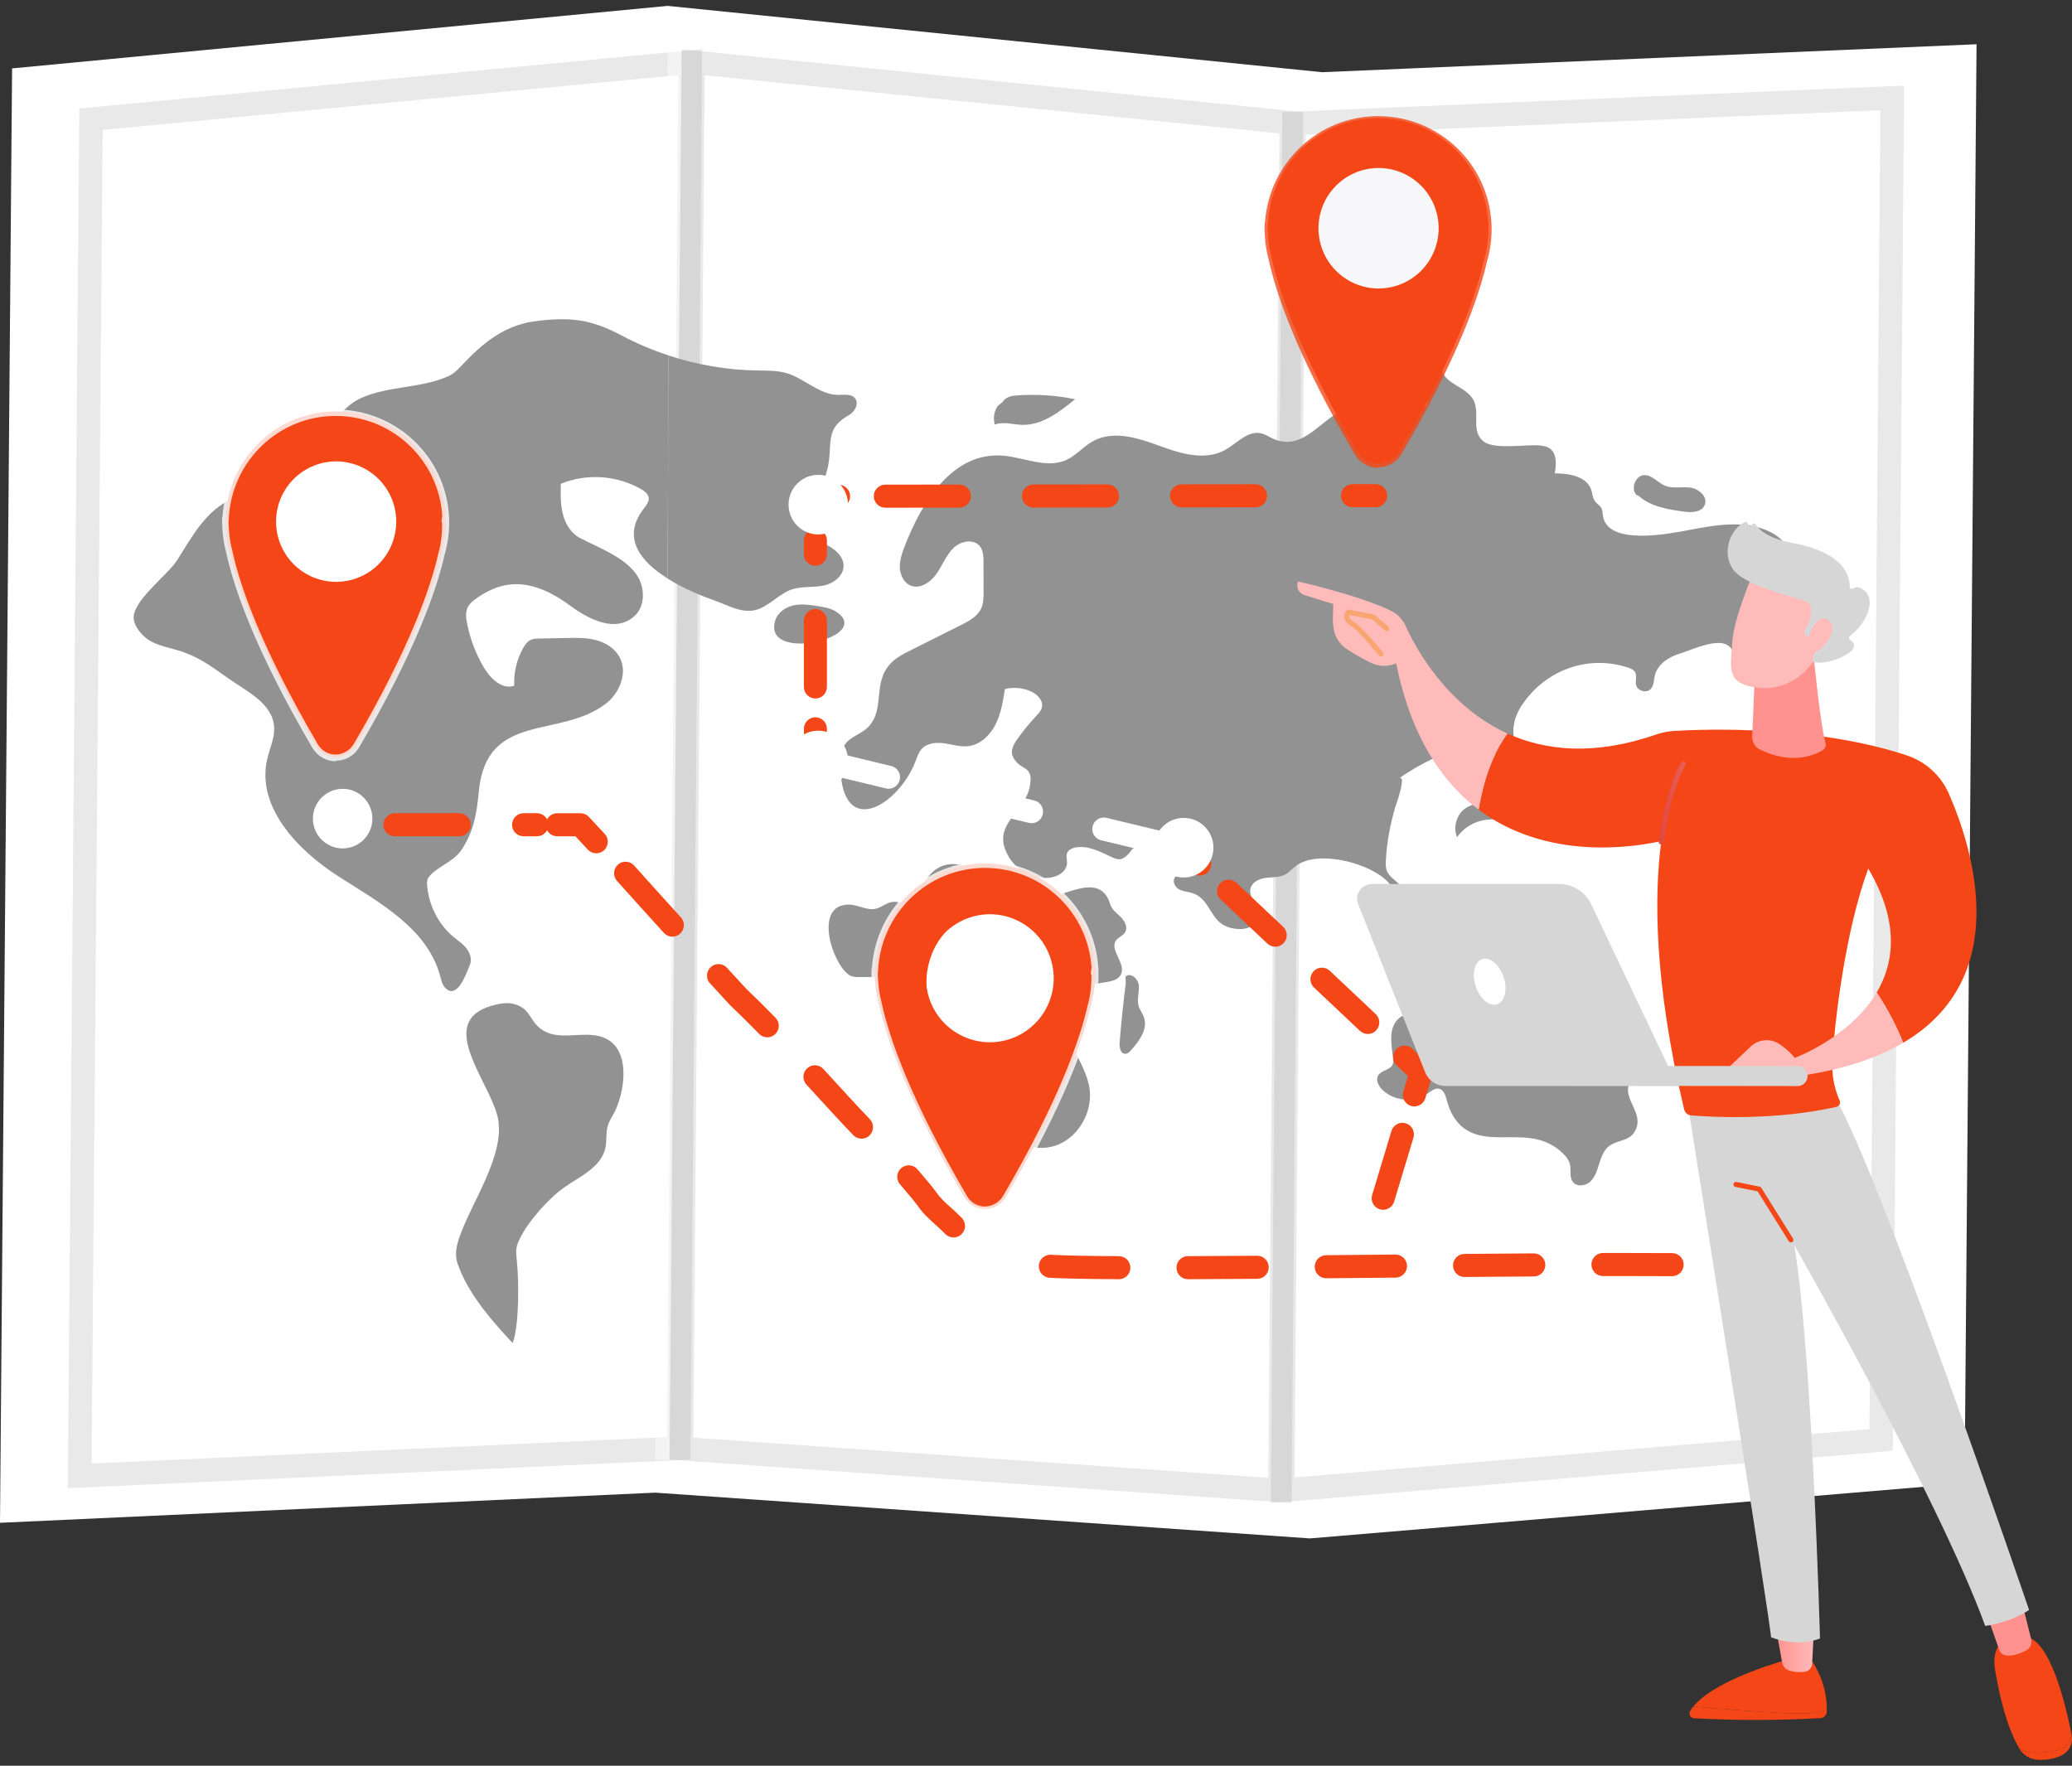 <svg width="176" height="150" viewBox="0 0 176 150" fill="none" xmlns="http://www.w3.org/2000/svg">
<rect x="0" y="0" width="176" height="150" fill="#333333" stroke="none"/>
<path d="M112.303 6.134L56.711 0.5L1.027 5.811L0 129.363L55.66 126.801L111.267 130.689L166.876 126.011L167.892 3.759L112.303 6.134Z" fill="white"/>
<path d="M58.633 5.281L57.655 123.04L6.77 125.376L7.729 10.128L58.633 5.281Z" stroke="#929292" stroke-opacity="0.2" stroke-width="2"/>
<path d="M109.687 10.429L108.72 126.613L57.886 123.063L58.865 5.286L109.687 10.429Z" stroke="#929292" stroke-opacity="0.2" stroke-width="2"/>
<path d="M160.734 8.318L159.786 122.327L108.951 126.597L109.917 10.485L160.734 8.318Z" stroke="#929292" stroke-opacity="0.2" stroke-width="2"/>
<path opacity="0.47" d="M57.91 4.18L56.713 4.169L55.649 124.016L56.846 124.027L57.91 4.18Z" fill="white"/>
<path d="M95.627 83.504C95.415 85.176 95.241 86.853 95.106 88.535C95.074 88.936 95.152 89.48 95.538 89.52C95.771 89.544 95.964 89.348 96.121 89.168C96.786 88.405 97.501 87.421 97.179 86.448C97.059 86.086 96.804 85.782 96.706 85.413C96.559 84.857 96.79 84.267 96.731 83.694C96.671 83.122 95.985 82.559 95.601 82.976L95.627 83.504Z" fill="#929292"/>
<path d="M52.827 28.514C50.21 27.127 48.565 26.939 45.747 27.247C43.09 27.537 41.295 28.875 39.47 30.782C39.055 31.216 38.653 31.69 38.114 31.94C35.86 32.985 33 32.773 30.698 33.802C27.96 35.029 27.184 38.842 24.682 40.528C23.232 41.503 21.407 41.627 19.816 42.325C17.461 43.359 16.374 45.506 15.039 47.597C14.216 48.883 11.187 51.084 11.359 52.588C11.398 52.86 11.497 53.12 11.648 53.35C12.482 54.698 13.728 54.84 15.042 55.225C16.779 55.734 17.826 56.515 19.363 57.605C20.965 58.741 23.143 59.735 23.284 61.742C23.349 62.674 22.915 63.555 22.702 64.463C21.746 68.557 25.297 72.237 28.753 74.45C32.209 76.662 36.287 78.851 37.386 82.907C37.487 83.277 37.571 83.678 37.842 83.943C38.851 84.938 39.607 82.687 39.913 81.971C40.108 81.514 39.931 80.958 39.624 80.567C39.316 80.176 38.896 79.903 38.516 79.587C37.239 78.52 36.411 76.895 36.28 75.2C36.263 74.984 36.262 74.751 36.379 74.573C36.979 73.664 38.472 73.291 39.205 72.189C40.252 70.613 40.492 69.118 40.67 67.247C41.322 60.376 47.566 62.805 51.483 59.761C52.213 59.194 52.761 58.299 52.886 57.384C52.963 56.88 52.887 56.365 52.668 55.905C52.282 55.121 51.495 54.615 50.673 54.389C49.851 54.163 48.989 54.179 48.14 54.198L45.776 54.247C45.543 54.252 45.303 54.259 45.09 54.356C44.788 54.492 44.583 54.788 44.42 55.084C43.889 56.051 43.633 57.146 43.679 58.25C42.64 58.615 41.632 57.622 41.065 56.648C40.408 55.516 39.94 54.283 39.68 52.999C39.58 52.502 39.518 51.953 39.766 51.515C39.903 51.274 40.12 51.094 40.339 50.927C41.221 50.268 42.239 49.77 43.32 49.652C45.167 49.449 46.962 50.362 48.476 51.481C49.93 52.556 52.301 53.843 53.933 52.298C54.775 51.5 54.79 50.048 54.203 49.031C53.25 47.383 50.819 46.522 49.236 45.689C48.495 45.297 48.019 44.498 47.809 43.664C47.598 42.83 47.617 41.955 47.639 41.094C48.739 40.652 49.923 40.464 51.105 40.545C52.287 40.625 53.436 40.972 54.466 41.559C54.758 41.728 55.07 41.963 55.105 42.307C55.139 42.653 54.87 42.958 54.657 43.238C52.761 45.721 54.465 47.731 56.696 49.135C56.749 42.83 56.761 36.493 56.767 30.183C55.409 29.738 54.091 29.18 52.827 28.514Z" fill="#929292"/>
<path d="M72.643 33.852C72.337 33.44 71.73 33.544 71.229 33.547C69.627 33.558 68.355 32.157 66.815 31.699C66.008 31.459 65.154 31.487 64.314 31.474C61.748 31.431 59.202 30.998 56.764 30.19C56.761 36.501 56.746 42.838 56.693 49.142C58.084 50.017 59.678 50.656 60.734 51.031C61.854 51.428 62.924 52.081 64.123 51.836C65.231 51.609 66.234 50.352 67.386 50.031C68.22 49.799 69.111 49.92 69.958 49.744C70.806 49.568 71.688 48.91 71.653 48.015C71.624 47.286 71.007 46.737 70.392 46.381C70.392 46.451 69.327 45.577 69.227 45.388C68.297 43.521 69.648 41.877 70.165 40.265C70.914 37.931 69.805 36.559 72.108 35.267C72.596 34.994 72.982 34.31 72.643 33.852Z" fill="#929292"/>
<path d="M41.527 92.946C41.928 93.796 42.257 94.592 42.344 95.273C42.724 98.233 40.267 101.875 39.221 104.577C38.931 105.329 38.635 106.129 38.765 106.929C38.82 107.266 38.949 107.583 39.078 107.898C40.027 110.215 41.891 112.313 43.547 114.1C44.114 112.568 44.069 108.888 43.916 107.255C43.865 106.717 43.776 106.154 43.966 105.651C44.58 104.036 46.573 101.815 47.953 100.852C49.302 99.909 51.075 99.153 51.425 97.502C51.559 96.869 51.446 96.19 51.644 95.575C51.762 95.205 51.985 94.884 52.165 94.541C53.038 92.859 53.534 89.612 51.786 88.417C49.831 87.081 47.068 89.037 45.392 86.858C45.139 86.532 44.95 86.147 44.663 85.851C44.129 85.301 43.309 85.127 42.566 85.256C37.625 86.11 40.058 89.845 41.527 92.946Z" fill="#929292"/>
<path d="M72.549 68.493C74.109 69.528 76.802 67.258 77.792 64.604C77.916 64.272 78.031 63.925 78.258 63.658C78.72 63.114 79.515 63.044 80.207 63.145C80.899 63.245 81.59 63.475 82.284 63.383C83.279 63.252 84.101 62.459 84.565 61.536C85.029 60.614 85.198 59.566 85.359 58.539C86.102 58.352 86.886 58.423 87.584 58.742C88.119 58.988 88.648 59.53 88.496 60.118C88.427 60.387 88.229 60.597 88.04 60.797C87.454 61.425 86.909 62.091 86.41 62.791C86.102 63.222 85.8 63.786 86.031 64.267C86.661 65.578 87.814 64.896 87.482 66.771C87.065 69.119 83.99 70.078 85.747 72.883C86.39 73.91 87.559 74.524 88.738 74.582C89.585 74.622 90.628 74.167 90.637 73.289C90.641 73.028 90.547 72.76 90.626 72.513C90.729 72.192 91.082 72.034 91.403 71.984C92.46 71.817 93.481 72.366 94.456 72.82C94.75 72.958 95.102 73.082 95.382 72.918C96.294 72.377 95.868 71.929 97.108 71.808C98.164 71.706 99.401 72.551 100 73.386C100.143 73.588 100.274 73.844 100.182 74.078C100.104 74.279 99.884 74.383 99.774 74.567C99.591 74.872 99.774 75.293 100.063 75.492C100.351 75.691 100.707 75.734 101.046 75.807C102.634 76.146 102.671 77.716 103.793 78.499C104.705 79.136 107.025 79.261 106.82 77.431C106.745 76.762 106.097 76.212 106.204 75.548C106.298 74.963 106.931 74.652 107.498 74.577C108.065 74.503 108.671 74.559 109.177 74.285C109.514 74.102 109.77 73.792 110.078 73.56C111.973 72.129 116.464 73.344 117.916 74.948C119.275 76.447 119.428 79.03 121.175 80.001C120.971 78.01 120.002 76.113 118.527 74.82C118.256 74.582 117.957 74.35 117.815 74.012C117.695 73.729 117.703 73.408 117.718 73.097C117.795 71.52 118.094 70.051 118.509 68.578C118.459 68.755 119.617 65.555 118.785 66.161C120.277 65.078 123.534 63.299 125.403 63.417C126.377 63.477 127.338 64.061 127.75 64.98C128.161 65.898 127.912 67.12 127.107 67.691C126.337 68.238 125.267 68.133 124.484 68.661C123.73 69.17 123.408 70.267 123.762 71.125C124.251 70.424 124.979 69.926 125.808 69.722C126.902 69.461 128.142 69.736 129.087 69.108C129.783 68.645 130.148 67.76 130.157 66.903C130.165 66.045 129.859 65.212 129.45 64.467C129.153 63.928 128.798 63.411 128.638 62.813C128.384 61.854 128.685 60.809 129.22 59.983C131.211 56.912 134.896 55.586 138.305 56.716C138.532 56.791 138.774 56.893 138.891 57.108C139.063 57.42 138.898 57.817 138.97 58.167C139.085 58.719 139.897 58.929 140.247 58.494C140.489 58.195 140.474 57.764 140.565 57.383C140.803 56.399 141.771 55.797 142.711 55.516C143.861 55.173 146.947 53.589 147.267 55.684C147.295 55.866 147.289 56.06 147.366 56.228C147.582 56.7 148.304 56.632 148.648 56.25C149.355 55.462 149.48 54.167 150.165 53.286C150.772 52.507 151.668 52.04 152.177 51.17C153.435 49.014 152.476 46.196 150.287 45.152C148.189 44.152 145.747 44.596 143.474 45.022C141.91 45.314 136.536 46.432 136.153 43.803C136.122 43.588 136.129 43.358 136.028 43.167C135.904 42.93 135.643 42.806 135.485 42.592C135.282 42.319 135.274 41.946 135.165 41.622C134.768 40.441 133.275 40.224 132.068 40.209C132.19 39.477 132.256 38.584 131.688 38.131C131.367 37.875 130.934 37.847 130.529 37.828C129.477 37.782 126.945 38.173 126.069 37.536C124.915 36.69 125.71 35.249 125.206 34.085C124.671 32.847 122.682 32.675 122.461 31.341C122.413 31.051 122.466 30.753 122.432 30.462C122.351 29.751 121.793 29.216 121.271 28.748C120.324 27.899 119.25 27.003 118.002 27.036C117.767 27.229 117.978 27.633 118.243 27.778C118.507 27.923 118.846 27.998 118.981 28.276C119.238 28.808 118.5 29.246 117.938 29.357C117.911 30.136 118.665 30.652 119.248 31.143C120.247 31.996 120.933 33.159 121.197 34.447C119.208 34.817 117.177 34.903 115.164 34.704C112.742 34.463 111.189 38.449 108.317 37.344C107.893 37.181 107.514 36.887 107.069 36.801C105.952 36.581 105.052 37.679 104.048 38.233C102.519 39.076 100.645 38.639 99.006 38.058C97.051 37.365 94.668 36.369 92.694 37.565C91.957 38.012 91.368 38.708 90.587 39.068C88.948 39.822 87.089 38.896 85.304 38.718C80.9 38.28 78.25 42.749 76.819 46.47C76.602 47.035 76.407 47.629 76.436 48.234C76.465 48.84 76.762 49.47 77.296 49.721C78.088 50.091 79.008 49.502 79.525 48.778C80.042 48.054 80.357 47.169 80.989 46.551C81.621 45.933 82.784 45.735 83.283 46.472C83.528 46.835 83.539 47.31 83.54 47.753C83.54 48.595 83.541 49.437 83.545 50.278C83.545 50.742 83.545 51.221 83.362 51.644C83.059 52.35 82.337 52.74 81.668 53.077L77.295 55.272C76.804 55.519 76.306 55.769 75.888 56.135C73.985 57.802 75.264 60.108 73.795 61.712C73.202 62.36 72.219 62.555 71.732 63.292C71.373 63.837 71.375 64.545 71.39 65.205C71.434 67.031 71.891 68.056 72.549 68.493Z" fill="#929292"/>
<path d="M123.361 82.495C122.771 83.602 122.852 85.049 121.519 85.659C120.632 86.066 119.499 85.88 118.774 86.551C117.949 87.316 118.165 88.674 118.324 89.809C118.353 90.013 118.376 90.229 118.296 90.417C118.083 90.916 117.322 90.903 117.06 91.375C116.836 91.781 117.114 92.29 117.448 92.606C118.467 93.562 120.12 93.686 121.264 92.894C121.568 92.683 121.897 92.402 122.251 92.492C122.666 92.597 122.805 93.119 122.917 93.545C123.157 94.453 123.629 95.326 124.376 95.862C126.726 97.547 130.032 95.497 132.642 97.874C132.963 98.166 133.268 98.513 133.359 98.944C133.46 99.412 133.309 99.947 133.562 100.347C133.879 100.848 134.658 100.78 135.084 100.376C135.51 99.972 135.681 99.363 135.859 98.793C136.037 98.224 136.271 97.622 136.76 97.303C137.584 96.767 138.524 96.973 138.98 95.882C139.549 94.491 137.851 93.34 138.39 92.073C138.631 91.507 139.016 90.889 138.774 90.324C138.651 90.037 138.391 89.845 138.176 89.622C137.171 88.577 136.999 87.597 135.659 86.962C134.804 86.556 133.032 87.081 132.681 85.602C132.59 85.216 132.721 84.732 132.434 84.47C132.272 84.32 132.034 84.31 131.817 84.311C130.318 84.316 128.534 84.34 127.679 83.062C126.735 81.649 126.624 80.631 124.706 81.332C124.124 81.529 123.641 81.947 123.361 82.495Z" fill="#929292"/>
<path d="M78.66 74.725C78.348 75.174 78.172 75.716 77.842 76.151C76.915 77.379 76.512 76.294 75.464 76.707C75.102 76.85 74.781 77.105 74.404 77.195C73.641 77.376 72.883 76.849 72.1 76.845C69.084 76.833 70.667 81.861 72.128 82.825C72.398 83.004 72.738 83.006 73.059 83.003L76.042 82.972C76.325 82.972 76.629 82.972 76.863 83.139C77.58 83.652 76.897 84.92 77.33 85.707C77.626 86.246 78.316 86.346 78.906 86.457C80.152 86.692 80.425 88.098 81.187 88.967C82.164 90.082 83.103 90.535 83.657 92.152C83.983 93.113 84.099 94.153 84.531 95.07C85.422 96.954 87.732 97.968 89.656 97.322C91.581 96.676 92.878 94.448 92.534 92.38C92.333 91.173 91.662 90.115 91.197 88.988C90.255 86.71 90.892 83.935 93.501 83.5C94.16 83.39 95 83.352 95.243 82.709C95.597 81.782 94.23 80.698 94.797 79.892C95.001 79.602 95.396 79.501 95.575 79.191C95.816 78.779 95.542 78.245 95.206 77.911C94.871 77.577 94.447 77.288 94.308 76.827C93.526 74.233 90.966 75.854 89.255 76.196C87.73 76.501 86.86 76.303 85.591 75.543C83.627 74.365 80.649 71.863 78.66 74.725Z" fill="#929292"/>
<path d="M85.158 34.16C85.384 33.723 85.934 33.621 86.411 33.588C88.055 33.472 89.707 33.582 91.322 33.915C89.986 35.004 88.495 36.149 86.797 36.09C86.026 36.063 85.227 35.787 84.507 36.071C84.424 35.806 84.403 35.526 84.445 35.252C84.487 34.977 84.591 34.716 84.748 34.488L85.158 34.16Z" fill="#929292"/>
<path d="M66.182 54.188C67.857 55.561 73.765 53.731 71.008 51.954C70.563 51.668 70.031 51.58 69.509 51.497C68.813 51.386 68.099 51.276 67.409 51.424C66.719 51.573 66.047 52.036 65.84 52.734C65.642 53.407 65.808 53.879 66.182 54.188Z" fill="#929292"/>
<path d="M139.153 42.094C140.189 43.035 141.64 43.27 143.005 43.46C143.686 43.557 144.578 43.531 144.814 42.86C145.062 42.154 144.261 41.501 143.54 41.419C142.819 41.337 142.054 41.535 141.386 41.241C140.793 40.98 140.327 40.353 139.683 40.359C138.934 40.366 138.482 41.499 139.005 42.053L139.153 42.094Z" fill="#929292"/>
<path d="M101.913 74.38C101.664 74.38 101.425 74.285 101.244 74.114L99.81 72.76C99.709 72.674 99.627 72.569 99.567 72.45C99.508 72.331 99.474 72.201 99.466 72.068C99.459 71.936 99.478 71.803 99.524 71.678C99.569 71.553 99.639 71.438 99.73 71.341C99.821 71.245 99.93 71.167 100.052 71.114C100.174 71.061 100.305 71.033 100.437 71.033C100.57 71.032 100.701 71.058 100.823 71.11C100.946 71.162 101.056 71.238 101.148 71.334L102.582 72.688C102.724 72.822 102.822 72.997 102.864 73.188C102.907 73.379 102.891 73.579 102.819 73.761C102.747 73.943 102.622 74.099 102.461 74.21C102.299 74.32 102.108 74.379 101.913 74.38Z" fill="#F54617"/>
<path d="M116.186 87.837C115.937 87.837 115.698 87.742 115.516 87.571L111.586 83.865C111.411 83.684 111.312 83.442 111.311 83.19C111.309 82.939 111.404 82.695 111.576 82.512C111.748 82.328 111.984 82.218 112.235 82.205C112.486 82.191 112.733 82.275 112.924 82.439L116.854 86.145C116.996 86.28 117.094 86.454 117.137 86.645C117.179 86.836 117.163 87.036 117.091 87.218C117.019 87.4 116.894 87.556 116.733 87.666C116.572 87.777 116.381 87.836 116.186 87.837ZM108.323 80.424C108.075 80.424 107.836 80.329 107.655 80.159L103.723 76.452C103.622 76.366 103.54 76.261 103.481 76.142C103.421 76.023 103.387 75.893 103.379 75.76C103.372 75.627 103.391 75.495 103.437 75.37C103.482 75.245 103.552 75.13 103.643 75.033C103.734 74.936 103.844 74.859 103.965 74.806C104.087 74.753 104.218 74.725 104.35 74.725C104.483 74.724 104.614 74.75 104.737 74.802C104.859 74.854 104.969 74.93 105.061 75.026L108.992 78.732C109.134 78.867 109.232 79.041 109.274 79.232C109.316 79.424 109.3 79.623 109.229 79.805C109.157 79.987 109.032 80.143 108.871 80.254C108.709 80.364 108.519 80.423 108.323 80.424Z" fill="#F54617"/>
<path d="M120.137 93.991C119.985 93.99 119.835 93.955 119.699 93.886C119.563 93.817 119.445 93.718 119.354 93.595C119.263 93.472 119.202 93.33 119.176 93.18C119.15 93.029 119.159 92.875 119.203 92.728L119.598 91.418L118.603 90.48C118.43 90.299 118.332 90.058 118.331 89.807C118.33 89.556 118.425 89.314 118.596 89.131C118.768 88.948 119.003 88.838 119.253 88.823C119.503 88.809 119.75 88.892 119.941 89.054L121.374 90.408C121.507 90.533 121.602 90.692 121.649 90.868C121.696 91.044 121.693 91.23 121.64 91.404L121.07 93.295C121.009 93.496 120.886 93.672 120.718 93.797C120.55 93.922 120.347 93.99 120.137 93.991Z" fill="#F54617"/>
<path d="M117.49 102.772C117.337 102.772 117.187 102.736 117.051 102.667C116.914 102.598 116.796 102.499 116.705 102.376C116.614 102.253 116.553 102.111 116.527 101.96C116.501 101.81 116.51 101.655 116.554 101.509L118.178 96.125C118.21 95.996 118.267 95.875 118.347 95.769C118.427 95.664 118.528 95.575 118.643 95.51C118.759 95.444 118.886 95.402 119.018 95.388C119.149 95.373 119.283 95.385 119.409 95.423C119.536 95.462 119.654 95.526 119.756 95.611C119.857 95.697 119.94 95.802 120 95.921C120.059 96.039 120.094 96.169 120.102 96.301C120.11 96.434 120.092 96.567 120.047 96.692L118.423 102.076C118.363 102.277 118.239 102.453 118.071 102.578C117.903 102.704 117.699 102.771 117.49 102.772Z" fill="#F54617"/>
<path d="M69.262 64.869C69.002 64.869 68.754 64.766 68.57 64.582C68.387 64.398 68.284 64.149 68.284 63.889V61.914C68.284 61.654 68.387 61.404 68.57 61.221C68.754 61.037 69.002 60.934 69.262 60.934C69.521 60.934 69.77 61.037 69.953 61.221C70.136 61.404 70.239 61.654 70.239 61.914V63.889C70.239 64.149 70.136 64.398 69.953 64.582C69.77 64.766 69.521 64.869 69.262 64.869Z" fill="#F54617"/>
<path d="M69.262 59.337C69.002 59.337 68.754 59.234 68.57 59.05C68.387 58.867 68.284 58.617 68.284 58.357V52.72C68.284 52.46 68.387 52.211 68.57 52.027C68.754 51.843 69.002 51.74 69.262 51.74C69.521 51.74 69.77 51.843 69.953 52.027C70.136 52.211 70.239 52.46 70.239 52.72V58.357C70.239 58.617 70.136 58.867 69.953 59.05C69.77 59.234 69.521 59.337 69.262 59.337ZM69.262 48.063C69.002 48.063 68.754 47.959 68.57 47.776C68.387 47.592 68.284 47.343 68.284 47.083V45.907C68.284 45.647 68.387 45.398 68.57 45.214C68.754 45.03 69.002 44.927 69.262 44.927C69.521 44.927 69.77 45.03 69.953 45.214C70.136 45.398 70.239 45.647 70.239 45.907V47.083C70.239 47.343 70.136 47.592 69.953 47.776C69.77 47.959 69.521 48.063 69.262 48.063Z" fill="#F54617"/>
<path d="M69.262 45.114C69.002 45.114 68.754 45.011 68.57 44.827C68.387 44.644 68.284 44.394 68.284 44.134V42.159C68.284 41.899 68.387 41.65 68.57 41.466C68.754 41.282 69.002 41.179 69.262 41.179H71.233C71.492 41.179 71.74 41.282 71.924 41.466C72.107 41.65 72.21 41.899 72.21 42.159C72.21 42.419 72.107 42.668 71.924 42.852C71.74 43.035 71.492 43.139 71.233 43.139H70.239V44.134C70.239 44.394 70.136 44.644 69.953 44.827C69.77 45.011 69.521 45.114 69.262 45.114Z" fill="#F54617"/>
<path d="M75.199 43.131C74.94 43.131 74.691 43.028 74.508 42.844C74.325 42.66 74.222 42.411 74.222 42.151C74.222 41.891 74.325 41.642 74.508 41.458C74.691 41.274 74.94 41.171 75.199 41.171L81.49 41.164C81.749 41.164 81.998 41.268 82.181 41.451C82.364 41.635 82.467 41.884 82.467 42.144C82.467 42.404 82.364 42.654 82.181 42.837C81.998 43.021 81.749 43.124 81.49 43.124L75.199 43.132L75.199 43.131ZM87.781 43.118C87.521 43.118 87.273 43.014 87.089 42.831C86.906 42.647 86.803 42.398 86.803 42.138C86.803 41.878 86.906 41.629 87.089 41.445C87.273 41.261 87.521 41.158 87.781 41.158L94.072 41.151C94.331 41.151 94.58 41.255 94.763 41.438C94.946 41.622 95.049 41.871 95.049 42.131C95.049 42.391 94.946 42.64 94.763 42.824C94.58 43.008 94.331 43.111 94.072 43.111L87.781 43.118ZM100.363 43.105C100.103 43.105 99.855 43.002 99.671 42.818C99.488 42.634 99.385 42.385 99.385 42.125C99.385 41.865 99.488 41.615 99.671 41.432C99.855 41.248 100.103 41.145 100.363 41.145L106.653 41.138C106.912 41.138 107.161 41.241 107.344 41.425C107.528 41.609 107.631 41.858 107.631 42.118C107.631 42.378 107.528 42.627 107.344 42.811C107.161 42.995 106.912 43.098 106.653 43.098L100.362 43.105H100.363Z" fill="#F54617"/>
<path d="M114.882 43.089C114.623 43.089 114.374 42.986 114.191 42.802C114.007 42.618 113.904 42.369 113.904 42.109C113.904 41.849 114.007 41.6 114.191 41.416C114.374 41.232 114.623 41.129 114.882 41.129H116.852C117.111 41.129 117.36 41.232 117.543 41.416C117.727 41.6 117.83 41.849 117.83 42.109C117.83 42.369 117.727 42.618 117.543 42.802C117.36 42.986 117.111 43.089 116.852 43.089H114.881H114.882Z" fill="#F54617"/>
<path d="M30.094 71.043H28.12C27.861 71.043 27.612 70.94 27.429 70.756C27.246 70.572 27.143 70.323 27.143 70.063C27.143 69.803 27.246 69.554 27.429 69.37C27.612 69.186 27.861 69.083 28.12 69.083H30.094C30.354 69.083 30.602 69.186 30.785 69.37C30.969 69.554 31.072 69.803 31.072 70.063C31.072 70.323 30.969 70.572 30.785 70.756C30.602 70.94 30.354 71.043 30.094 71.043Z" fill="#F54617"/>
<path d="M45.61 71.043H44.474C44.214 71.043 43.966 70.94 43.782 70.756C43.599 70.572 43.496 70.323 43.496 70.063C43.496 69.803 43.599 69.554 43.782 69.37C43.966 69.186 44.214 69.083 44.474 69.083H45.61C45.87 69.083 46.118 69.186 46.301 69.37C46.485 69.554 46.588 69.803 46.588 70.063C46.588 70.323 46.485 70.572 46.301 70.756C46.118 70.94 45.87 71.043 45.61 71.043ZM39.006 71.043H33.539C33.28 71.043 33.031 70.94 32.848 70.756C32.664 70.572 32.562 70.323 32.562 70.063C32.562 69.803 32.664 69.554 32.848 69.37C33.031 69.186 33.28 69.083 33.539 69.083H39.006C39.266 69.083 39.514 69.186 39.698 69.37C39.881 69.554 39.984 69.803 39.984 70.063C39.984 70.323 39.881 70.572 39.698 70.756C39.514 70.94 39.266 71.043 39.006 71.043Z" fill="#F54617"/>
<path d="M50.65 72.489C50.516 72.49 50.383 72.462 50.26 72.409C50.136 72.355 50.025 72.277 49.933 72.178L48.88 71.044H47.333C47.074 71.044 46.825 70.941 46.642 70.757C46.459 70.573 46.355 70.324 46.355 70.064C46.355 69.804 46.459 69.555 46.642 69.371C46.825 69.187 47.074 69.084 47.333 69.084H49.304C49.438 69.084 49.571 69.111 49.695 69.165C49.818 69.218 49.929 69.296 50.021 69.395L51.365 70.84C51.494 70.98 51.58 71.154 51.611 71.342C51.643 71.529 51.62 71.722 51.544 71.897C51.469 72.072 51.344 72.221 51.185 72.325C51.026 72.43 50.841 72.486 50.651 72.487L50.65 72.489Z" fill="#F54617"/>
<path d="M80.993 105.123C80.863 105.123 80.734 105.097 80.614 105.046C80.494 104.996 80.385 104.921 80.294 104.828C79.999 104.524 79.707 104.258 79.419 104.001C78.886 103.521 78.382 103.066 77.972 102.458C77.588 101.947 77.207 101.501 76.804 101.029C76.695 100.901 76.586 100.774 76.478 100.645C76.387 100.548 76.317 100.434 76.272 100.309C76.226 100.184 76.207 100.052 76.214 99.919C76.222 99.786 76.256 99.656 76.315 99.537C76.374 99.418 76.456 99.312 76.557 99.226C76.659 99.14 76.776 99.076 76.903 99.037C77.029 98.998 77.163 98.985 77.295 98.999C77.427 99.013 77.554 99.054 77.67 99.12C77.785 99.185 77.886 99.273 77.967 99.378C78.074 99.505 78.181 99.63 78.287 99.755C78.699 100.236 79.124 100.735 79.55 101.304C79.561 101.318 79.572 101.333 79.582 101.348C79.858 101.763 80.26 102.126 80.725 102.545C81.02 102.811 81.354 103.112 81.694 103.46C81.828 103.598 81.918 103.773 81.954 103.962C81.99 104.151 81.969 104.347 81.894 104.524C81.819 104.702 81.694 104.853 81.534 104.96C81.374 105.066 81.186 105.123 80.993 105.123ZM73.181 96.732C73.049 96.732 72.918 96.705 72.797 96.653C72.676 96.602 72.566 96.525 72.475 96.43C71.218 95.113 69.99 93.768 68.802 92.466L68.468 92.099C68.308 91.905 68.229 91.657 68.247 91.406C68.264 91.156 68.377 90.921 68.562 90.752C68.747 90.582 68.99 90.49 69.241 90.495C69.491 90.5 69.731 90.601 69.909 90.778L70.243 91.145C71.424 92.439 72.644 93.776 73.885 95.076C74.017 95.214 74.105 95.389 74.139 95.577C74.174 95.766 74.152 95.96 74.077 96.136C74.002 96.312 73.877 96.463 73.718 96.569C73.558 96.674 73.372 96.731 73.181 96.732ZM65.177 88.121C65.047 88.121 64.918 88.095 64.798 88.044C64.678 87.994 64.569 87.919 64.478 87.826C63.631 86.951 62.831 86.163 62.043 85.417C62.027 85.402 62.011 85.385 61.996 85.369C61.445 84.77 60.9 84.177 60.362 83.592C60.264 83.5 60.187 83.388 60.134 83.265C60.081 83.141 60.055 83.008 60.055 82.874C60.056 82.739 60.084 82.606 60.139 82.483C60.193 82.36 60.272 82.25 60.37 82.159C60.469 82.068 60.585 81.998 60.712 81.954C60.838 81.909 60.972 81.892 61.106 81.902C61.24 81.912 61.37 81.95 61.489 82.012C61.607 82.075 61.712 82.161 61.796 82.266C62.327 82.845 62.863 83.428 63.406 84.017C64.206 84.775 65.013 85.574 65.874 86.459C66.007 86.597 66.097 86.771 66.132 86.96C66.168 87.149 66.147 87.344 66.072 87.521C65.998 87.698 65.873 87.85 65.714 87.956C65.554 88.063 65.367 88.12 65.175 88.121H65.177ZM57.115 79.569C56.979 79.569 56.845 79.54 56.72 79.485C56.596 79.43 56.484 79.35 56.393 79.249C55.042 77.763 53.752 76.333 52.45 74.88C52.355 74.786 52.281 74.673 52.231 74.549C52.181 74.425 52.157 74.293 52.16 74.159C52.164 74.026 52.194 73.894 52.25 73.773C52.306 73.651 52.386 73.543 52.485 73.454C52.584 73.365 52.7 73.296 52.827 73.254C52.953 73.212 53.087 73.195 53.219 73.207C53.352 73.218 53.481 73.256 53.599 73.319C53.716 73.382 53.82 73.469 53.903 73.573C55.202 75.023 56.489 76.448 57.837 77.932C57.963 78.072 58.047 78.247 58.077 78.434C58.107 78.621 58.083 78.812 58.006 78.986C57.93 79.159 57.805 79.306 57.647 79.41C57.489 79.514 57.304 79.569 57.115 79.57V79.569Z" fill="#F54617"/>
<path d="M149.543 108.74C149.394 108.74 149.247 108.706 149.114 108.64C148.999 108.619 148.676 108.575 147.849 108.531C147.716 108.531 147.585 108.504 147.463 108.452C147.341 108.399 147.231 108.322 147.14 108.226C147.049 108.129 146.978 108.015 146.932 107.891C146.886 107.766 146.866 107.633 146.873 107.5C146.879 107.368 146.913 107.238 146.972 107.118C147.03 106.999 147.112 106.893 147.213 106.807C147.314 106.72 147.431 106.655 147.558 106.616C147.684 106.576 147.818 106.563 147.95 106.576C149.602 106.662 149.939 106.766 150.242 107.078C150.376 107.216 150.466 107.391 150.501 107.579C150.536 107.768 150.515 107.963 150.441 108.14C150.366 108.318 150.241 108.469 150.082 108.575C149.922 108.682 149.735 108.739 149.543 108.74ZM100.909 108.669C100.649 108.669 100.401 108.566 100.217 108.382C100.034 108.198 99.931 107.949 99.931 107.689C99.931 107.429 100.034 107.18 100.217 106.996C100.401 106.812 100.649 106.709 100.909 106.709C102.752 106.702 104.724 106.691 106.78 106.676H106.787C107.046 106.675 107.295 106.778 107.479 106.961C107.663 107.144 107.767 107.393 107.768 107.653C107.769 107.913 107.667 108.163 107.484 108.347C107.301 108.531 107.053 108.635 106.794 108.636C104.736 108.651 102.761 108.662 100.915 108.669H100.909ZM95.035 108.669H95.029C92.227 108.653 90.291 108.613 89.11 108.546C88.861 108.519 88.632 108.397 88.471 108.205C88.309 108.014 88.227 107.767 88.241 107.517C88.255 107.266 88.364 107.031 88.546 106.859C88.729 106.687 88.97 106.591 89.22 106.592C90.368 106.657 92.272 106.696 95.041 106.712C95.3 106.712 95.548 106.816 95.731 107C95.914 107.185 96.016 107.434 96.016 107.694C96.015 107.954 95.911 108.203 95.727 108.386C95.544 108.57 95.295 108.672 95.035 108.672V108.669ZM112.658 108.589C112.399 108.59 112.149 108.488 111.965 108.305C111.781 108.122 111.677 107.873 111.676 107.613C111.675 107.354 111.777 107.104 111.959 106.919C112.142 106.735 112.39 106.63 112.649 106.629L118.523 106.575H118.532C118.792 106.574 119.041 106.676 119.225 106.859C119.409 107.042 119.513 107.291 119.515 107.55C119.516 107.81 119.414 108.06 119.231 108.245C119.049 108.429 118.801 108.534 118.542 108.535L112.667 108.589H112.658ZM124.406 108.481C124.147 108.483 123.898 108.38 123.714 108.197C123.53 108.014 123.426 107.766 123.425 107.506C123.423 107.246 123.525 106.996 123.708 106.811C123.89 106.627 124.139 106.523 124.398 106.521C126.402 106.504 128.373 106.488 130.274 106.475H130.281C130.54 106.474 130.789 106.577 130.973 106.76C131.157 106.943 131.261 107.192 131.262 107.452C131.263 107.712 131.16 107.961 130.978 108.146C130.795 108.33 130.547 108.434 130.287 108.435C128.387 108.448 126.418 108.464 124.415 108.481H124.406ZM142.03 108.412H142.024C140.903 108.405 139.683 108.404 138.383 108.402C137.665 108.402 136.923 108.402 136.159 108.402C136.03 108.403 135.903 108.377 135.785 108.328C135.666 108.279 135.558 108.207 135.467 108.117C135.283 107.933 135.18 107.684 135.18 107.424C135.179 107.164 135.282 106.915 135.465 106.731C135.648 106.546 135.896 106.443 136.156 106.442C136.98 106.442 137.785 106.442 138.551 106.442C139.793 106.442 140.963 106.442 142.039 106.452C142.298 106.453 142.546 106.557 142.729 106.741C142.912 106.926 143.014 107.175 143.013 107.435C143.012 107.695 142.909 107.944 142.725 108.127C142.541 108.31 142.292 108.413 142.033 108.412H142.03Z" fill="#F54617"/>
<path d="M29.105 72.074C30.5 72.074 31.631 70.941 31.631 69.542C31.631 68.144 30.5 67.011 29.105 67.011C27.711 67.011 26.58 68.144 26.58 69.542C26.58 70.941 27.711 72.074 29.105 72.074Z" fill="white"/>
<path d="M69.507 67.135C70.902 67.135 72.032 66.002 72.032 64.603C72.032 63.205 70.902 62.072 69.507 62.072C68.112 62.072 66.981 63.205 66.981 64.603C66.981 66.002 68.112 67.135 69.507 67.135Z" fill="white"/>
<path d="M69.507 45.402C70.902 45.402 72.032 44.269 72.032 42.87C72.032 41.472 70.902 40.339 69.507 40.339C68.112 40.339 66.981 41.472 66.981 42.87C66.981 44.269 68.112 45.402 69.507 45.402Z" fill="white"/>
<path d="M100.547 74.544C101.942 74.544 103.072 73.41 103.072 72.012C103.072 70.614 101.942 69.481 100.547 69.481C99.152 69.481 98.022 70.614 98.022 72.012C98.022 73.41 99.152 74.544 100.547 74.544Z" fill="white"/>
<path d="M84.78 110.6C86.175 110.6 87.306 109.467 87.306 108.068C87.306 106.67 86.175 105.537 84.78 105.537C83.385 105.537 82.255 106.67 82.255 108.068C82.255 109.467 83.385 110.6 84.78 110.6Z" fill="white"/>
<path d="M99.785 72.859C99.708 72.859 99.631 72.85 99.556 72.832L93.481 71.368C93.241 71.297 93.037 71.136 92.912 70.919C92.787 70.701 92.749 70.444 92.808 70.2C92.866 69.956 93.016 69.743 93.226 69.607C93.436 69.47 93.691 69.419 93.937 69.465L100.012 70.929C100.243 70.987 100.444 71.127 100.579 71.323C100.714 71.519 100.773 71.758 100.746 71.994C100.718 72.231 100.605 72.449 100.428 72.609C100.251 72.768 100.022 72.857 99.785 72.859ZM87.635 69.932C87.558 69.932 87.481 69.923 87.405 69.905L81.33 68.442C81.2 68.417 81.076 68.367 80.965 68.293C80.855 68.219 80.761 68.123 80.689 68.011C80.616 67.9 80.568 67.775 80.545 67.644C80.523 67.513 80.527 67.378 80.558 67.249C80.589 67.12 80.646 66.998 80.725 66.891C80.805 66.785 80.905 66.696 81.02 66.629C81.135 66.563 81.262 66.52 81.394 66.505C81.525 66.489 81.659 66.501 81.786 66.538L87.862 68.002C88.092 68.06 88.294 68.2 88.429 68.396C88.564 68.592 88.623 68.831 88.595 69.067C88.567 69.304 88.454 69.522 88.278 69.681C88.101 69.841 87.872 69.93 87.635 69.932ZM75.484 67.005C75.406 67.005 75.33 66.996 75.255 66.977L69.179 65.514C68.939 65.443 68.736 65.282 68.61 65.064C68.485 64.847 68.448 64.589 68.507 64.345C68.565 64.101 68.715 63.889 68.925 63.752C69.135 63.615 69.389 63.565 69.636 63.611L75.711 65.074C75.942 65.132 76.143 65.272 76.278 65.468C76.413 65.664 76.472 65.903 76.444 66.14C76.416 66.376 76.303 66.595 76.127 66.754C75.95 66.913 75.721 67.002 75.484 67.005Z" fill="white"/>
<path d="M35.145 50.98C38.802 47.314 38.802 41.37 35.145 37.704C31.487 34.038 25.558 34.038 21.901 37.704C18.244 41.37 18.244 47.314 21.901 50.98C25.558 54.647 31.487 54.647 35.145 50.98Z" fill="#F54617"/>
<path d="M37.87 43.839H19.158C19.158 43.839 18.412 49.049 26.77 63.321C26.951 63.624 27.208 63.875 27.514 64.049C27.821 64.224 28.167 64.316 28.52 64.317C28.872 64.317 29.219 64.227 29.526 64.054C29.833 63.88 30.091 63.631 30.273 63.328C38.631 49.055 37.87 43.839 37.87 43.839Z" fill="#F54617"/>
<path opacity="0.8" d="M28.517 64.621V64.674C28.116 64.671 27.721 64.563 27.373 64.362C27.025 64.161 26.735 63.873 26.532 63.525C21.644 55.183 19.856 49.908 19.215 46.956C19.035 46.294 18.928 45.615 18.894 44.931C18.837 44.232 18.881 43.938 18.886 43.907L18.91 43.757C19.288 38.714 23.473 34.79 28.519 34.79C33.63 34.79 37.853 38.77 38.139 43.853C38.155 44.025 38.16 44.197 38.154 44.37V44.405C38.155 45.323 38.025 46.237 37.768 47.119C37.105 50.068 35.304 55.291 30.502 63.493C30.3 63.84 30.01 64.127 29.661 64.325C29.313 64.523 28.918 64.626 28.517 64.621ZM19.413 44.261C19.413 44.402 19.413 44.603 19.44 44.906C19.471 45.553 19.574 46.195 19.745 46.819V46.83C20.376 49.742 22.148 54.951 27 63.237C27.156 63.501 27.378 63.719 27.643 63.871C27.909 64.022 28.209 64.102 28.515 64.102V64.374V64.101C28.82 64.093 29.119 64.01 29.384 63.857C29.649 63.705 29.873 63.489 30.034 63.229C34.805 55.08 36.586 49.901 37.24 46.991L37.245 46.974C37.488 46.143 37.557 45.276 37.557 44.405L37.503 44.366C37.507 44.213 37.52 44.06 37.544 43.909L37.57 43.893C37.304 39.095 33.334 35.334 28.506 35.334C23.678 35.334 19.708 39.145 19.436 43.985L19.428 44.262L19.413 44.261Z" fill="white"/>
<path d="M32.376 48.145C34.488 46.028 34.488 42.596 32.376 40.479C30.264 38.362 26.84 38.362 24.729 40.479C22.617 42.596 22.617 46.028 24.729 48.145C26.84 50.262 30.264 50.262 32.376 48.145Z" fill="white"/>
<path d="M28.552 50.035C27.423 50.035 26.319 49.699 25.381 49.071C24.442 48.441 23.71 47.548 23.278 46.502C22.846 45.456 22.733 44.305 22.953 43.195C23.174 42.085 23.718 41.065 24.516 40.265C25.315 39.465 26.332 38.92 27.439 38.699C28.547 38.478 29.695 38.591 30.738 39.025C31.781 39.458 32.672 40.191 33.3 41.133C33.927 42.074 34.262 43.18 34.262 44.312C34.26 45.83 33.658 47.284 32.588 48.357C31.517 49.43 30.066 50.034 28.552 50.035ZM28.552 39.194C27.543 39.195 26.556 39.495 25.716 40.057C24.877 40.62 24.223 41.419 23.836 42.354C23.45 43.289 23.349 44.318 23.546 45.311C23.743 46.303 24.229 47.215 24.943 47.931C25.657 48.647 26.567 49.134 27.557 49.331C28.547 49.529 29.574 49.427 30.506 49.04C31.439 48.653 32.236 47.997 32.797 47.155C33.358 46.314 33.658 45.324 33.658 44.312C33.656 42.955 33.118 41.654 32.161 40.695C31.203 39.736 29.906 39.196 28.552 39.194Z" fill="#F54617"/>
<path d="M90.297 89.374C93.954 85.708 93.954 79.764 90.297 76.098C86.64 72.432 80.71 72.432 77.053 76.098C73.396 79.764 73.396 85.708 77.053 89.374C80.71 93.041 86.64 93.041 90.297 89.374Z" fill="#F54617"/>
<path d="M93.022 82.233H74.31C74.31 82.233 73.564 87.444 81.922 101.716C82.104 102.019 82.36 102.27 82.667 102.444C82.973 102.618 83.32 102.71 83.672 102.711C84.025 102.712 84.371 102.621 84.678 102.448C84.986 102.275 85.243 102.025 85.426 101.723C93.782 87.45 93.022 82.233 93.022 82.233Z" fill="#F54617"/>
<path opacity="0.8" d="M83.671 103.016V103.069H83.674C83.272 103.066 82.877 102.958 82.529 102.757C82.181 102.556 81.891 102.267 81.688 101.919C76.8 93.577 75.012 88.302 74.371 85.351C74.191 84.689 74.084 84.01 74.05 83.326C73.994 82.628 74.037 82.334 74.042 82.302L74.067 82.152C74.444 77.11 78.629 73.185 83.675 73.185C88.785 73.185 93.01 77.165 93.295 82.248C93.311 82.42 93.316 82.593 93.311 82.766V82.8C93.311 83.719 93.181 84.633 92.924 85.515C92.261 88.464 90.46 93.687 85.658 101.888C85.456 102.235 85.165 102.523 84.816 102.721C84.467 102.919 84.072 103.021 83.671 103.016ZM74.566 82.656C74.566 82.796 74.566 82.998 74.593 83.3C74.624 83.947 74.726 84.588 74.897 85.213V85.224C75.529 88.135 77.301 93.344 82.153 101.631C82.309 101.895 82.531 102.113 82.796 102.265C83.062 102.416 83.362 102.496 83.668 102.496V102.767V102.495C83.973 102.487 84.272 102.403 84.537 102.251C84.802 102.099 85.026 101.883 85.187 101.623C89.958 93.474 91.739 88.295 92.393 85.385L92.398 85.368C92.641 84.536 92.71 83.67 92.71 82.799L92.656 82.76C92.66 82.607 92.674 82.454 92.697 82.303L92.723 82.287C92.457 77.49 88.487 73.729 83.659 73.729C78.831 73.729 74.861 77.54 74.588 82.38L74.58 82.657L74.566 82.656Z" fill="white"/>
<path d="M85.65 88.308C88.516 87.439 90.138 84.406 89.272 81.532C88.406 78.657 85.38 77.031 82.513 77.9C79.646 78.768 78.024 81.802 78.89 84.676C79.756 87.55 82.783 89.176 85.65 88.308Z" fill="white"/>
<path d="M84.501 90.5C83.215 90.5 81.958 90.09 80.889 89.321C79.82 88.552 78.987 87.458 78.495 86.179C78.003 84.9 77.874 83.493 78.125 82.135C78.376 80.777 78.995 79.53 79.903 78.55C80.813 77.572 81.971 76.905 83.232 76.635C84.493 76.364 85.799 76.503 86.987 77.033C88.175 77.563 89.19 78.46 89.904 79.611C90.619 80.762 91 82.115 91 83.5C90.998 85.356 90.313 87.135 89.094 88.447C87.876 89.759 86.224 90.498 84.501 90.5ZM84.501 77.242C83.351 77.241 82.227 77.608 81.271 78.296C80.315 78.984 79.57 79.961 79.13 81.105C78.69 82.249 78.575 83.507 78.799 84.722C79.024 85.936 79.577 87.051 80.39 87.927C81.203 88.802 82.239 89.398 83.366 89.64C84.494 89.881 85.662 89.757 86.725 89.284C87.787 88.81 88.694 88.007 89.333 86.978C89.972 85.948 90.312 84.738 90.312 83.5C90.311 81.841 89.698 80.25 88.608 79.076C87.519 77.903 86.042 77.243 84.501 77.241V77.242Z" fill="#F54617"/>
<path d="M117.066 28.806C122.238 28.806 126.43 24.603 126.43 19.419C126.43 14.234 122.238 10.031 117.066 10.031C111.894 10.031 107.701 14.234 107.701 19.419C107.701 24.603 111.894 28.806 117.066 28.806Z" fill="#F54617"/>
<path d="M126.413 18.916H107.701C107.701 18.916 106.956 24.127 115.313 38.398C115.495 38.701 115.751 38.952 116.057 39.127C116.364 39.301 116.71 39.393 117.063 39.394C117.415 39.395 117.762 39.304 118.069 39.131C118.377 38.958 118.634 38.708 118.816 38.405C127.173 24.132 126.413 18.916 126.413 18.916Z" fill="#F54617"/>
<path opacity="0.8" d="M117.062 39.698V39.751C116.66 39.748 116.266 39.641 115.918 39.439C115.57 39.238 115.28 38.949 115.077 38.602C110.189 30.259 108.401 24.984 107.76 22.033C107.58 21.371 107.472 20.692 107.439 20.007C107.383 19.309 107.426 19.015 107.431 18.984L107.456 18.834C107.833 13.791 112.018 9.866 117.063 9.866C122.174 9.866 126.398 13.846 126.684 18.929C126.7 19.101 126.705 19.274 126.7 19.447V19.481C126.7 20.4 126.57 21.314 126.313 22.196C125.65 25.145 123.848 30.368 119.046 38.57C118.844 38.917 118.555 39.204 118.206 39.402C117.857 39.6 117.463 39.703 117.062 39.698ZM107.957 19.338C107.957 19.479 107.957 19.68 107.984 19.983C108.016 20.63 108.118 21.271 108.289 21.896L108.292 21.907C108.924 24.818 110.696 30.027 115.548 38.314C115.704 38.578 115.925 38.796 116.191 38.948C116.457 39.099 116.757 39.179 117.063 39.179V39.451V39.178C117.369 39.17 117.667 39.086 117.932 38.934C118.198 38.782 118.421 38.566 118.582 38.306C123.354 30.156 125.135 24.978 125.788 22.068L125.793 22.051C126.036 21.219 126.105 20.352 126.105 19.481L126.05 19.444C126.055 19.29 126.069 19.137 126.092 18.986L126.118 18.97C125.852 14.172 121.878 10.412 117.053 10.412C112.239 10.412 108.255 14.223 107.983 19.063L107.976 19.34L107.957 19.338Z" fill="#F54617"/>
<path d="M118.66 24.592C121.518 23.724 123.134 20.699 122.269 17.833C121.404 14.968 118.385 13.348 115.527 14.215C112.669 15.083 111.053 18.108 111.918 20.974C112.783 23.839 115.802 25.459 118.66 24.592Z" fill="#F7F7F9"/>
<path d="M117.098 25.112C115.969 25.112 114.865 24.777 113.926 24.148C112.987 23.519 112.255 22.625 111.823 21.579C111.39 20.533 111.277 19.383 111.497 18.272C111.718 17.162 112.261 16.142 113.06 15.341C113.858 14.541 114.876 13.995 115.983 13.775C117.091 13.554 118.239 13.667 119.282 14.1C120.326 14.533 121.217 15.267 121.845 16.208C122.472 17.15 122.807 18.256 122.807 19.388C122.805 20.906 122.203 22.361 121.133 23.434C120.063 24.507 118.612 25.11 117.098 25.112ZM117.098 14.271C116.088 14.271 115.101 14.571 114.261 15.133C113.422 15.695 112.767 16.495 112.381 17.43C111.994 18.365 111.893 19.395 112.09 20.387C112.287 21.38 112.773 22.292 113.487 23.008C114.201 23.724 115.111 24.212 116.101 24.409C117.092 24.607 118.119 24.505 119.052 24.118C119.984 23.73 120.782 23.074 121.343 22.232C121.904 21.39 122.203 20.401 122.203 19.388C122.201 18.032 121.663 16.731 120.706 15.771C119.749 14.812 118.451 14.272 117.098 14.271Z" fill="#F54617"/>
<path d="M143.831 144.977C145.831 145.15 149.301 145.431 152.036 145.552C153.68 145.624 154.627 145.463 155.172 145.244C155.172 145.306 155.172 145.364 155.167 145.418C155.16 145.558 155.101 145.69 155.001 145.789C154.902 145.888 154.77 145.947 154.63 145.953C151.052 146.158 147.465 146.162 143.887 145.964C143.818 145.961 143.751 145.939 143.693 145.902C143.634 145.865 143.587 145.814 143.554 145.753C143.521 145.692 143.505 145.623 143.506 145.554C143.507 145.485 143.526 145.417 143.561 145.357C143.642 145.224 143.732 145.097 143.831 144.977Z" fill="#F54617"/>
<path d="M152.036 145.552C149.298 145.431 145.831 145.15 143.831 144.977C145.797 142.559 152.036 140.929 152.036 140.929H153.795C155.007 142.681 155.183 144.348 155.169 145.241C154.627 145.463 153.68 145.624 152.036 145.552Z" fill="#F54617"/>
<path d="M154.094 138.045L153.929 141.317C153.921 141.489 153.853 141.654 153.737 141.782C153.621 141.91 153.464 141.994 153.293 142.019C152.849 142.086 152.396 142.048 151.969 141.909C151.819 141.86 151.684 141.771 151.58 141.651C151.476 141.531 151.406 141.386 151.377 141.23L150.807 138.045H154.094Z" fill="url(#paint0_linear_3645_856242)"/>
<path d="M174.545 148.75C175.412 148.593 175.804 148.01 175.969 147.386V147.403C176.034 147.725 175.996 148.06 175.859 148.359C175.723 148.658 175.495 148.906 175.21 149.067C174.493 149.459 173.711 149.525 173.107 149.493C172.787 149.479 172.476 149.385 172.201 149.221C171.926 149.057 171.696 148.827 171.531 148.552L171.525 148.543C172.182 148.962 173.099 149.011 174.545 148.75Z" fill="#F54617"/>
<path d="M170.457 139.054H171.91C174.126 138.995 175.514 145.043 175.969 147.386C175.804 148.009 175.412 148.593 174.545 148.75C173.099 149.011 172.182 148.962 171.529 148.543C170.333 146.504 169.74 143.518 169.455 141.776C169.131 139.794 170.457 139.054 170.457 139.054Z" fill="#F54617"/>
<path d="M171.724 136.018L172.53 139.235C172.578 139.427 172.559 139.629 172.477 139.809C172.394 139.989 172.254 140.135 172.077 140.224C171.626 140.456 170.99 140.701 170.406 140.63C170.272 140.612 170.145 140.557 170.04 140.471C169.936 140.386 169.857 140.272 169.813 140.143L168.628 136.758L171.724 136.018Z" fill="url(#paint1_linear_3645_856242)"/>
<path d="M143.339 93.644C143.339 93.644 150.55 138.83 150.431 139.078C150.431 139.078 152.423 139.986 154.594 139.194C154.594 139.194 153.942 115.039 152.414 105.777C152.414 105.777 164.72 127.367 168.628 138.125C168.628 138.125 170.667 137.882 172.354 136.768C172.354 136.768 159.103 97.907 155.568 92.733L143.339 93.644Z" fill="#D6D6D6"/>
<path d="M152.126 105.542C152.166 105.542 152.205 105.531 152.239 105.509C152.286 105.479 152.32 105.431 152.332 105.376C152.344 105.321 152.334 105.263 152.304 105.215L149.609 100.903C149.594 100.878 149.574 100.857 149.55 100.841C149.526 100.824 149.499 100.813 149.47 100.807L147.487 100.407C147.432 100.397 147.376 100.409 147.33 100.44C147.283 100.472 147.252 100.52 147.241 100.575C147.23 100.63 147.24 100.686 147.271 100.733C147.301 100.78 147.349 100.813 147.403 100.825L149.296 101.208L151.942 105.445C151.962 105.475 151.989 105.5 152.022 105.517C152.054 105.534 152.09 105.543 152.126 105.542Z" fill="#F54617"/>
<path d="M110.249 49.398C110.249 49.398 115.115 50.471 118.076 51.843C118.661 52.116 119.131 52.589 119.399 53.178C120.284 55.121 122.932 59.995 128.067 62.324C127.327 63.308 126.137 65.355 125.618 68.796C122.533 66.494 119.87 62.65 118.592 56.347C118.592 56.347 117.619 56.877 116.404 56.286C115.763 55.974 115.022 55.531 114.466 55.182C113.909 54.84 113.506 54.297 113.338 53.665C113.127 52.833 113.252 52.1 113.252 51.313L110.75 50.537C110.75 50.537 109.998 50.251 110.249 49.398Z" fill="url(#paint2_linear_3645_856242)"/>
<path d="M125.617 68.793C126.139 65.352 127.327 63.305 128.066 62.321C131.257 63.766 135.407 64.228 140.691 62.392C141.179 62.224 141.687 62.123 142.202 62.093C145.016 61.928 154.286 61.626 161.957 64.167C162.753 64.43 163.484 64.858 164.104 65.424C164.724 65.989 165.218 66.679 165.553 67.449C167.628 72.223 170.988 83.095 161.661 88.584C161.061 87.086 160.307 85.654 159.41 84.313C160.912 81.774 161.357 78.303 158.693 73.787C156.75 79.049 155.838 86.724 155.647 90.121C155.585 91.239 155.78 92.357 156.218 93.388L156.266 93.501C156.288 93.553 156.298 93.609 156.296 93.666C156.294 93.722 156.279 93.778 156.253 93.828C156.228 93.878 156.191 93.922 156.146 93.957C156.102 93.992 156.05 94.016 155.995 94.028C150.744 95.211 145.283 94.89 143.652 94.754C143.51 94.743 143.376 94.687 143.268 94.594C143.161 94.501 143.085 94.377 143.052 94.239C140.499 83.454 140.493 76.098 141.118 71.447C138.728 71.984 131.425 73.126 125.617 68.793Z" fill="#F54617"/>
<path d="M141.106 71.739C141.157 71.739 141.207 71.72 141.246 71.686C141.285 71.651 141.31 71.604 141.317 71.553C141.916 67.012 143.137 65.031 143.149 65.011C143.177 64.963 143.186 64.907 143.173 64.853C143.16 64.799 143.126 64.752 143.08 64.723C143.033 64.693 142.977 64.683 142.923 64.694C142.869 64.705 142.821 64.737 142.79 64.782C142.738 64.865 141.508 66.849 140.894 71.497C140.891 71.525 140.893 71.553 140.9 71.58C140.907 71.607 140.919 71.633 140.936 71.655C140.953 71.677 140.975 71.696 140.999 71.71C141.023 71.724 141.05 71.733 141.078 71.737C141.087 71.738 141.096 71.739 141.106 71.739Z" fill="url(#paint3_linear_3645_856242)"/>
<path d="M154.065 55.81C154.065 55.81 154.596 61.441 155.063 63.106C155.098 63.229 155.09 63.36 155.042 63.478C154.993 63.596 154.907 63.694 154.796 63.756C154.002 64.214 152.098 64.953 149.494 63.673C149.288 63.572 149.117 63.412 149 63.214C148.883 63.016 148.827 62.788 148.837 62.558L149.067 57.117L154.065 55.81Z" fill="url(#paint4_linear_3645_856242)"/>
<path d="M148.953 48.608C148.953 48.608 147.253 52.521 147.139 54.574C147.025 56.627 146.584 57.96 148.953 58.373C151.321 58.786 153.319 57.604 154.397 55.559C154.397 55.559 156.091 52.407 155.711 51.116C155.33 49.825 148.953 48.608 148.953 48.608Z" fill="url(#paint5_linear_3645_856242)"/>
<path d="M153.587 54.088L153.452 54.029C153.412 54.011 153.375 53.984 153.345 53.952C153.315 53.919 153.292 53.881 153.277 53.839C153.262 53.797 153.256 53.753 153.259 53.708C153.262 53.664 153.274 53.621 153.294 53.581C153.628 52.934 154.279 51.451 153.438 51.106C152.354 50.66 148.06 49.782 147.133 48.255C146.243 46.787 147.032 44.892 148.218 44.353C148.256 44.335 148.299 44.332 148.339 44.345C148.378 44.358 148.412 44.386 148.432 44.423L148.53 44.61C148.545 44.639 148.568 44.662 148.596 44.677C148.625 44.692 148.657 44.699 148.689 44.696C148.721 44.692 148.751 44.679 148.776 44.659C148.8 44.638 148.818 44.61 148.827 44.579C148.836 44.55 148.852 44.523 148.876 44.502C148.899 44.482 148.928 44.469 148.958 44.464C148.989 44.46 149.02 44.465 149.048 44.478C149.077 44.491 149.1 44.512 149.117 44.538C149.401 44.996 150.17 45.736 152.227 46.116C155.148 46.657 157.08 47.842 157.128 49.866C157.129 49.895 157.137 49.923 157.152 49.947C157.168 49.972 157.189 49.991 157.214 50.005C157.24 50.018 157.268 50.024 157.297 50.023C157.325 50.022 157.353 50.013 157.377 49.997C157.593 49.866 157.938 49.801 158.4 50.193C159.202 50.869 158.874 52.624 157.114 54.067C157.094 54.083 157.078 54.103 157.067 54.126C157.056 54.149 157.051 54.174 157.051 54.2C157.052 54.225 157.059 54.25 157.071 54.273C157.084 54.295 157.101 54.314 157.122 54.328C157.441 54.536 157.917 55.032 156.685 55.691C155.411 56.375 154.459 56.319 154.093 56.258C154.071 56.254 154.05 56.246 154.032 56.234C154.013 56.222 153.998 56.207 153.985 56.188C153.973 56.17 153.965 56.149 153.961 56.127C153.957 56.106 153.958 56.083 153.963 56.062L154.354 54.283C154.359 54.259 154.359 54.235 154.353 54.211C154.348 54.188 154.337 54.166 154.322 54.147C154.307 54.128 154.288 54.113 154.266 54.103C154.245 54.092 154.221 54.087 154.197 54.087L153.587 54.088Z" fill="#D6D6D6"/>
<path d="M153.514 54.464C153.514 54.464 154.162 51.964 155.28 52.665C156.398 53.366 154.7 55.465 153.801 55.559L153.514 54.464Z" fill="url(#paint6_linear_3645_856242)"/>
<path d="M117.294 55.764C117.334 55.764 117.373 55.752 117.407 55.731C117.441 55.709 117.469 55.679 117.486 55.642C117.503 55.606 117.51 55.565 117.505 55.525C117.5 55.485 117.484 55.447 117.459 55.416C117.275 55.189 115.642 53.188 115.013 52.831C114.784 52.7 114.648 52.57 114.618 52.444C114.606 52.376 114.616 52.305 114.647 52.243L116.566 52.629L117.653 53.564C117.696 53.601 117.752 53.619 117.808 53.615C117.865 53.61 117.918 53.583 117.954 53.54C117.991 53.497 118.009 53.44 118.005 53.384C118 53.327 117.973 53.274 117.93 53.237L116.801 52.266C116.773 52.242 116.74 52.225 116.704 52.218L114.58 51.792C114.539 51.783 114.496 51.788 114.457 51.804C114.418 51.82 114.385 51.847 114.361 51.882C114.206 52.114 114.154 52.329 114.204 52.54C114.262 52.789 114.459 53.005 114.803 53.2C115.277 53.469 116.642 55.083 117.129 55.683C117.148 55.708 117.173 55.728 117.202 55.742C117.23 55.756 117.262 55.764 117.294 55.764Z" fill="#F8A570"/>
<path d="M153.595 91.289L146.085 91.383L148.713 88.9C149.031 88.599 149.441 88.413 149.877 88.372C150.312 88.331 150.749 88.437 151.118 88.674C151.623 88.998 152.073 89.401 152.453 89.866C152.453 89.866 157.137 88.151 159.408 84.313C160.305 85.654 161.059 87.085 161.659 88.584C159.626 89.781 156.987 90.724 153.595 91.289Z" fill="url(#paint7_linear_3645_856242)"/>
<path d="M152.788 92.26H152.743L133.681 92.239C133.565 92.249 133.447 92.234 133.336 92.196C133.225 92.158 133.124 92.097 133.037 92.018C132.951 91.938 132.882 91.842 132.835 91.734C132.788 91.626 132.764 91.51 132.764 91.393C132.764 91.275 132.788 91.159 132.835 91.052C132.882 90.944 132.951 90.847 133.037 90.768C133.124 90.688 133.225 90.627 133.336 90.589C133.447 90.551 133.565 90.537 133.681 90.546L152.743 90.567C152.955 90.581 153.153 90.673 153.3 90.826C153.447 90.979 153.531 91.181 153.537 91.394C153.542 91.606 153.468 91.812 153.329 91.972C153.19 92.133 152.996 92.235 152.786 92.259L152.788 92.26Z" fill="#D6D6D6"/>
<path d="M116.545 75.093H132.421C132.992 75.092 133.553 75.253 134.037 75.557C134.522 75.862 134.91 76.297 135.158 76.814L142.497 92.251H122.768C122.4 92.252 122.041 92.142 121.736 91.937C121.431 91.731 121.195 91.438 121.058 91.097L115.366 76.813C115.291 76.621 115.264 76.414 115.287 76.209C115.311 76.005 115.384 75.809 115.5 75.639C115.617 75.469 115.773 75.331 115.955 75.236C116.137 75.141 116.34 75.092 116.545 75.093Z" fill="#D6D6D6"/>
<path d="M127.166 85.313C127.821 85.096 128.07 84.062 127.722 83.004C127.374 81.945 126.561 81.262 125.905 81.478C125.25 81.695 125.001 82.729 125.349 83.787C125.697 84.846 126.511 85.529 127.166 85.313Z" fill="white"/>
<defs>
<linearGradient id="paint0_linear_3645_856242" x1="154.094" y1="140.048" x2="150.807" y2="140.048" gradientUnits="userSpaceOnUse">
<stop stop-color="#FEBBBA"/>
<stop offset="1" stop-color="#FF928E"/>
</linearGradient>
<linearGradient id="paint1_linear_3645_856242" x1="-11643" y1="14384.3" x2="-11406.2" y2="14384.3" gradientUnits="userSpaceOnUse">
<stop stop-color="#FEBBBA"/>
<stop offset="1" stop-color="#FF928E"/>
</linearGradient>
<linearGradient id="paint2_linear_3645_856242" x1="-38807.5" y1="35179.9" x2="-43522.4" y2="40830.7" gradientUnits="userSpaceOnUse">
<stop stop-color="#FEBBBA"/>
<stop offset="1" stop-color="#FF928E"/>
</linearGradient>
<linearGradient id="paint3_linear_3645_856242" x1="140.893" y1="68.211" x2="143.183" y2="68.211" gradientUnits="userSpaceOnUse">
<stop stop-color="#E1473D"/>
<stop offset="1" stop-color="#E9605A"/>
</linearGradient>
<linearGradient id="paint4_linear_3645_856242" x1="-16784.3" y1="17311.1" x2="-16486.1" y2="16170.2" gradientUnits="userSpaceOnUse">
<stop stop-color="#FEBBBA"/>
<stop offset="1" stop-color="#FF928E"/>
</linearGradient>
<linearGradient id="paint5_linear_3645_856242" x1="-22905.6" y1="17380.5" x2="-24318.4" y2="18339.3" gradientUnits="userSpaceOnUse">
<stop stop-color="#FEBBBA"/>
<stop offset="1" stop-color="#FF928E"/>
</linearGradient>
<linearGradient id="paint6_linear_3645_856242" x1="-5519.88" y1="5291.26" x2="-5909.94" y2="5502.38" gradientUnits="userSpaceOnUse">
<stop stop-color="#FEBBBA"/>
<stop offset="1" stop-color="#FF928E"/>
</linearGradient>
<linearGradient id="paint7_linear_3645_856242" x1="-39886" y1="14995.7" x2="-40329" y2="16459.4" gradientUnits="userSpaceOnUse">
<stop stop-color="#FEBBBA"/>
<stop offset="1" stop-color="#FF928E"/>
</linearGradient>
</defs>
</svg>
